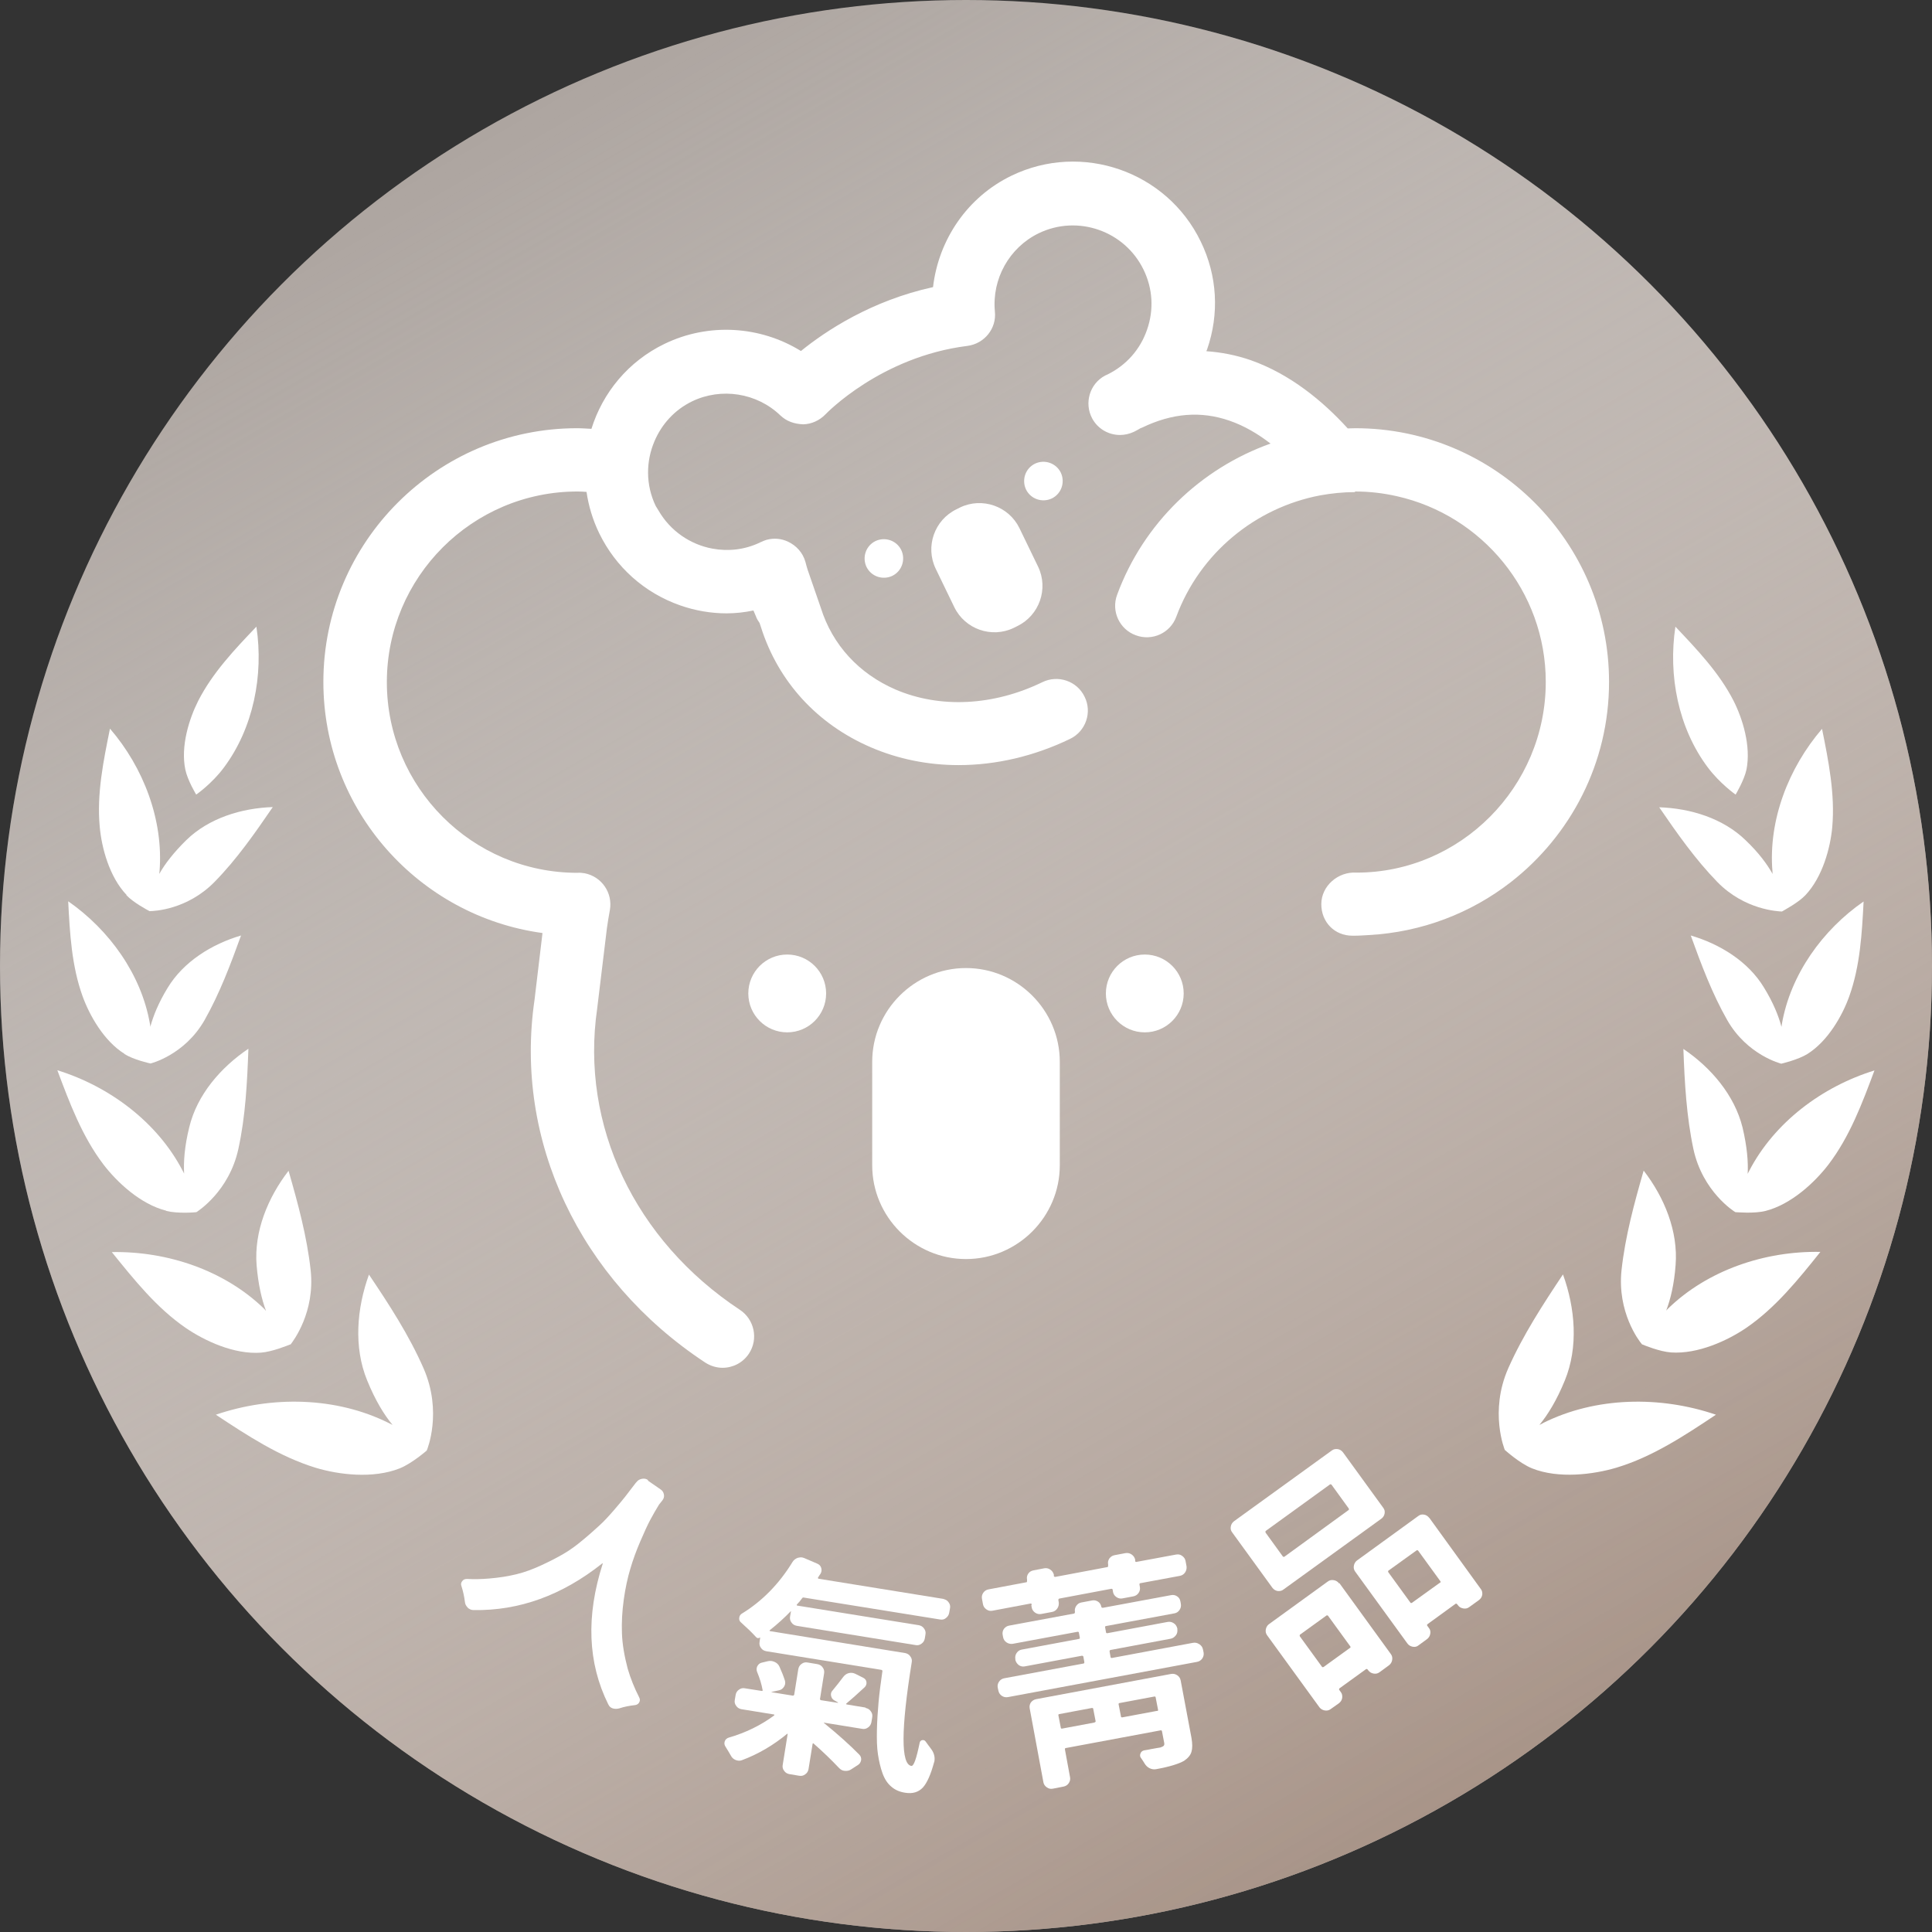 <?xml version="1.0" encoding="UTF-8"?><svg xmlns="http://www.w3.org/2000/svg" xmlns:xlink="http://www.w3.org/1999/xlink" viewBox="0 0 94.34 94.34"><rect x="0" y="0" width="94.34" height="94.34" fill="#333333" stroke="none"/><defs><style>.cls-1,.cls-2{fill:#fff;}.cls-3{fill:#ada5a0;}.cls-4{mix-blend-mode:multiply;}.cls-2{fill-rule:evenodd;}.cls-5{fill:url(#_命名漸層_5);}.cls-6{isolation:isolate;}</style><linearGradient id="_命名漸層_5" x1="23.58" y1="6.31" x2="70.76" y2="88.03" gradientTransform="matrix(1, 0, 0, 1, 0, 0)" gradientUnits="userSpaceOnUse"><stop offset="0" stop-color="#fff" stop-opacity="0"/><stop offset="1" stop-color="#a89488"/></linearGradient></defs><g class="cls-6"><g id="_層_2"><g id="_層_3"><circle class="cls-3" cx="47.17" cy="47.17" r="47.17"/><g class="cls-4"><circle class="cls-5" cx="47.17" cy="47.17" r="47.17"/></g></g><g id="_層_4"><g><path class="cls-2" d="M31.64,72.27c-.08-.06-.18-.08-.29-.06s-.2,.07-.26,.15c-.04,.04-.07,.08-.1,.12-.2,.26-.35,.46-.46,.6-.11,.14-.29,.36-.55,.66-.26,.3-.49,.55-.7,.74-.21,.19-.47,.43-.81,.71-.33,.28-.65,.51-.96,.69s-.66,.36-1.07,.55c-.41,.19-.81,.34-1.22,.44s-.85,.17-1.34,.21c-.36,.03-.72,.04-1.08,.02-.1,0-.18,.03-.24,.12-.05,.07-.06,.14-.03,.22,.09,.28,.14,.53,.17,.77,.01,.12,.06,.21,.14,.29,.01,.02,.03,.04,.06,.05,.06,.04,.13,.07,.22,.07,2.23,.04,4.33-.72,6.29-2.28,0,0,0,0,.02,0s0,0,0,.02c-.82,2.56-.73,4.84,.27,6.86,.03,.06,.07,.12,.12,.15,.03,.02,.06,.04,.1,.05,.1,.03,.21,.03,.32,0,.24-.08,.5-.13,.77-.16,.08-.01,.15-.05,.19-.11,.06-.09,.06-.18,.01-.27-.23-.45-.42-.92-.56-1.4-.16-.61-.26-1.18-.28-1.72-.02-.54,.01-1.09,.09-1.66s.19-1.07,.32-1.5c.13-.44,.29-.88,.48-1.32,.19-.44,.35-.8,.49-1.06s.28-.51,.43-.75c.05-.06,.1-.13,.16-.2,.07-.09,.1-.18,.08-.29s-.07-.19-.16-.25l-.62-.43Z"/><path class="cls-2" d="M42.26,83.38l-.91-.15s-.02,0-.03-.02c0,0,0-.01,0-.02,.22-.18,.52-.45,.91-.81,.06-.07,.09-.14,.08-.24-.01-.09-.06-.16-.15-.21l-.4-.2c-.11-.05-.21-.06-.32-.03-.11,.03-.19,.09-.26,.18-.16,.22-.34,.44-.52,.66-.07,.07-.1,.16-.08,.26s.07,.18,.16,.23l.18,.1s0,.01,0,.02c0,0,0,0-.01,0l-.83-.13s-.04-.02-.04-.05l.2-1.25c.02-.11,0-.21-.07-.3-.06-.09-.15-.14-.26-.16l-.48-.08c-.1-.02-.2,0-.29,.07-.09,.06-.14,.15-.16,.26l-.2,1.25s-.03,.04-.06,.04l-1.05-.17s-.01,0-.01,0c0,0,0,0,.01-.01l.36-.08c.11-.02,.19-.08,.25-.17,.06-.09,.08-.19,.05-.3-.07-.22-.16-.45-.27-.69-.05-.11-.13-.18-.24-.23s-.22-.06-.34-.03l-.29,.07c-.09,.02-.16,.08-.21,.17-.04,.09-.05,.18-.01,.28,.13,.31,.22,.61,.27,.89,0,.03,0,.04-.04,.04l-.83-.13c-.1-.02-.2,0-.29,.07-.09,.06-.14,.15-.16,.26l-.04,.24c-.02,.1,0,.2,.07,.29,.06,.09,.15,.14,.25,.16l1.6,.26s.01,0,.01,.02,0,.02,0,.02c-.66,.49-1.4,.85-2.23,1.09-.09,.03-.16,.09-.19,.18-.03,.09-.02,.17,.03,.25,.1,.15,.18,.3,.27,.45,.05,.1,.13,.17,.23,.21,.1,.04,.21,.05,.31,.01,.78-.29,1.52-.72,2.21-1.29,0,0,.02,0,.02,0,0,0,0,.01,0,.02l-.24,1.5c-.02,.1,0,.2,.07,.29,.06,.09,.15,.14,.25,.16l.48,.08c.11,.02,.21,0,.3-.07,.09-.06,.14-.15,.16-.25l.2-1.24s.02-.04,.04-.02c.48,.42,.89,.82,1.24,1.19,.08,.09,.17,.14,.28,.15,.11,.01,.22,0,.32-.07l.34-.22c.08-.05,.13-.13,.15-.24,.01-.1-.02-.19-.09-.26-.45-.46-1.03-.98-1.73-1.55,0,0,0,0,0-.01s.01,0,.02,0l1.85,.3c.1,.02,.2,0,.29-.07,.09-.06,.14-.15,.16-.25l.04-.24c.02-.11,0-.21-.07-.3-.06-.09-.15-.14-.25-.16Z"/><path class="cls-2" d="M46.1,78.08l-6.13-.99s-.04-.02-.03-.05c.05-.08,.09-.15,.13-.2,.05-.09,.06-.18,.03-.28-.03-.1-.1-.17-.2-.21l-.63-.27s-.07-.02-.1-.03c-.07-.01-.15,0-.22,.02-.1,.04-.19,.1-.25,.2-.66,1.08-1.49,1.92-2.47,2.52-.07,.04-.12,.11-.13,.19-.02,.1,.01,.19,.09,.25,.29,.26,.53,.49,.72,.7,.06,.07,.12,.08,.2,.03,0,0,.01,0,.01,0l-.03,.21c-.02,.11,0,.21,.07,.3,.06,.09,.15,.14,.26,.16l5.62,.91s.05,.02,.05,.05c-.08,.57-.15,1.08-.19,1.53-.04,.45-.07,.9-.08,1.36s0,.85,.05,1.18c.05,.33,.12,.64,.22,.92s.24,.5,.43,.66c.18,.16,.41,.26,.68,.3,.37,.06,.65-.03,.86-.25,.21-.23,.39-.64,.55-1.23,.01-.02,.02-.05,.02-.08,.03-.2-.03-.41-.18-.6-.08-.1-.16-.22-.25-.34-.04-.06-.1-.08-.16-.07-.07,.01-.11,.05-.13,.12-.16,.78-.29,1.16-.41,1.14-.51-.08-.51-1.77,.02-5.06,.02-.1,0-.2-.07-.29-.06-.09-.15-.14-.25-.16l-6.59-1.07s-.02,0-.03-.02c0,0,0-.01,0-.02,.38-.3,.72-.61,1.03-.93,0,0,0,0,.01,0s0,.01,0,.02l-.04,.23c-.02,.11,0,.21,.07,.3,.06,.09,.15,.14,.26,.16l5.8,.94c.1,.02,.2,0,.29-.07,.09-.06,.14-.15,.16-.26l.03-.19c.02-.1,0-.2-.07-.29-.06-.09-.15-.14-.25-.16l-5.95-.96s-.03-.02-.01-.05c.1-.1,.19-.21,.26-.31,.02-.03,.05-.04,.08-.03l6.65,1.07c.11,.02,.21,0,.29-.07,.09-.07,.14-.15,.16-.26l.04-.22c.02-.1,0-.2-.07-.29-.06-.09-.15-.14-.26-.16Z"/><path class="cls-2" d="M57.65,82.05c-.02-.11-.08-.19-.17-.25-.09-.06-.19-.08-.3-.06l-6.58,1.23c-.11,.02-.2,.08-.26,.16-.06,.09-.08,.19-.06,.29l.67,3.61c.02,.1,.07,.18,.17,.25s.19,.08,.3,.06l.51-.1c.11-.02,.2-.08,.26-.17s.08-.19,.06-.29l-.25-1.36s0-.06,.03-.06l4.66-.87s.05,.01,.05,.05l.11,.57c.01,.07,0,.11-.03,.14-.03,.03-.08,.05-.16,.08-.01,0-.08,.01-.18,.03l-.28,.05c-.08,.02-.2,.04-.33,.06-.09,.02-.15,.07-.18,.15-.03,.08-.03,.16,.03,.23,.06,.09,.12,.17,.17,.26,.06,.1,.14,.18,.24,.23,.1,.05,.21,.07,.32,.05,.66-.12,1.11-.26,1.37-.41,.19-.13,.31-.27,.36-.44s.05-.39,0-.68l-.53-2.82Zm-4.2,2.06l-1.6,.3s-.05,0-.05-.04l-.12-.62s0-.05,.04-.05l1.6-.3s.06,0,.06,.03l.12,.62s0,.05-.05,.05Zm3.06-.57l-1.71,.32s-.06,0-.06-.03l-.12-.62s0-.05,.05-.05l1.71-.32s.05,0,.05,.04l.12,.62s0,.05-.04,.05Z"/><path class="cls-2" d="M50.36,78.38l.02,.12c.02,.1,.07,.18,.17,.25,.09,.06,.19,.08,.3,.06l.53-.1c.1-.02,.18-.07,.25-.17,.06-.09,.08-.19,.07-.29l-.02-.12s0-.06,.04-.07l2.55-.48s.06,0,.06,.04l.02,.12c.02,.1,.07,.18,.17,.25,.09,.06,.19,.08,.29,.06l.53-.1c.11-.02,.2-.08,.26-.17,.06-.09,.08-.19,.06-.29l-.02-.12s0-.06,.03-.06l1.94-.36c.11-.02,.2-.08,.26-.17,.06-.09,.08-.19,.07-.29l-.05-.27c-.02-.1-.07-.18-.17-.25s-.19-.08-.3-.06l-1.94,.36s-.05,0-.05-.05v-.07c-.03-.11-.09-.19-.18-.25s-.19-.08-.3-.06l-.53,.1c-.1,.02-.18,.07-.25,.16-.06,.09-.08,.19-.06,.29v.07s0,.06-.03,.06l-2.55,.48s-.06,0-.07-.04v-.07c-.03-.11-.09-.19-.18-.25-.09-.06-.19-.08-.29-.06l-.52,.1c-.11,.02-.2,.07-.26,.16-.06,.09-.08,.18-.06,.29v.07s0,.06-.02,.06l-1.86,.35c-.11,.02-.2,.08-.26,.17-.06,.09-.08,.19-.06,.29l.05,.27c.02,.1,.07,.18,.17,.25s.19,.08,.3,.06l1.86-.35s.05,0,.05,.05Z"/><path class="cls-2" d="M58.55,80.28c-.09-.06-.19-.08-.3-.06l-3.96,.74s-.06,0-.06-.04l-.05-.28s0-.06,.04-.07l2.94-.55c.11-.02,.19-.08,.26-.17s.08-.19,.07-.29v-.04c-.03-.11-.08-.2-.18-.26-.09-.06-.19-.08-.3-.06l-2.94,.55s-.06,0-.06-.03l-.05-.27s0-.05,.05-.05l3.34-.62c.11-.02,.19-.08,.25-.17,.06-.09,.08-.19,.06-.3l-.02-.11c-.02-.11-.07-.19-.16-.25-.09-.06-.18-.08-.29-.06l-3.34,.62s-.06,0-.07-.04h0c-.02-.11-.07-.2-.16-.26-.09-.06-.19-.08-.29-.06l-.53,.1c-.11,.02-.19,.08-.25,.17-.06,.09-.08,.19-.06,.29h0s0,.07-.04,.08l-3.18,.59c-.1,.02-.18,.07-.25,.16-.06,.09-.08,.19-.06,.29l.02,.11c.02,.11,.08,.2,.17,.26,.09,.06,.19,.08,.29,.07l3.18-.59s.06,0,.06,.03l.05,.27s0,.05-.05,.05l-2.79,.52c-.11,.02-.19,.08-.25,.17s-.08,.19-.06,.3v.04c.03,.1,.08,.18,.17,.25,.09,.06,.19,.08,.29,.06l2.79-.52s.06,0,.07,.04l.05,.28s0,.06-.04,.06l-3.87,.72c-.11,.02-.2,.08-.26,.17s-.08,.19-.06,.29l.03,.14c.02,.11,.08,.2,.17,.26,.09,.06,.19,.08,.3,.06l9.23-1.72c.11-.02,.2-.08,.26-.17,.06-.09,.08-.19,.06-.3l-.03-.14c-.02-.1-.07-.18-.17-.25Z"/><path class="cls-2" d="M65.39,77.32c-.07-.09-.15-.14-.26-.16s-.21,0-.3,.07l-2.87,2.08c-.08,.06-.13,.15-.15,.25-.02,.11,0,.21,.07,.3l2.55,3.51c.06,.08,.15,.13,.25,.15,.11,.02,.21,0,.29-.06l.41-.29c.09-.07,.14-.15,.16-.26,.01-.11,0-.2-.07-.29l-.08-.11s-.01-.05,.02-.07l1.3-.94s.04-.01,.06,.01l.04,.05c.07,.09,.15,.14,.26,.16,.11,.02,.21,0,.3-.07l.45-.33c.09-.07,.14-.15,.16-.26,.02-.11,0-.21-.07-.3l-2.51-3.46Zm.54,3.14l-1.3,.94s-.05,.02-.07,0l-1.09-1.5s-.02-.06,.01-.08l1.3-.94s.05-.01,.07,.02l1.09,1.5s.01,.04,0,.06Z"/><path class="cls-2" d="M69.8,74.13c-.07-.09-.15-.15-.26-.17-.11-.02-.2,0-.29,.07l-2.99,2.17c-.08,.06-.13,.15-.15,.25-.02,.11,0,.21,.07,.3l2.55,3.51c.06,.08,.15,.13,.25,.15,.11,.02,.21,0,.29-.07l.41-.3c.09-.07,.14-.15,.16-.26,.02-.11,0-.21-.07-.29l-.08-.11s-.01-.04,0-.06l1.39-1.01s.04-.01,.06,.01l.05,.06c.06,.09,.15,.14,.26,.16,.11,.02,.21,0,.3-.07l.47-.34c.09-.07,.14-.15,.16-.26,.01-.11-.01-.21-.08-.29l-2.51-3.47Zm.53,3.14l-1.39,1s-.04,.01-.06,0l-1.09-1.5s-.02-.05,0-.07l1.39-1s.05-.01,.07,.02l1.09,1.5s.01,.04,0,.06Z"/><path class="cls-2" d="M62.39,77.69c.11,.01,.21-.01,.29-.08l4.77-3.45c.08-.06,.14-.14,.16-.25s0-.2-.07-.29l-1.96-2.7c-.07-.09-.15-.14-.26-.16-.11-.01-.2,0-.29,.07l-4.77,3.45c-.09,.07-.14,.15-.16,.26-.02,.11,0,.2,.07,.29l1.96,2.7c.07,.09,.15,.14,.26,.16Zm-.59-2.93l3.15-2.28s.05-.01,.07,.02l.84,1.16s.02,.05,0,.07l-3.15,2.29s-.05,.01-.07-.02l-.84-1.16s-.02-.05,0-.07Z"/><circle class="cls-1" cx="38.44" cy="48.51" r="1.9"/><circle class="cls-1" cx="55.9" cy="48.51" r="1.9"/><path class="cls-2" d="M51.75,56.9v-5.05c0-2.52-2.06-4.58-4.58-4.58h0c-2.52,0-4.58,2.06-4.58,4.58v5.05c0,2.52,2.06,4.58,4.58,4.58h0c2.52,0,4.58-2.06,4.58-4.58Z"/><path class="cls-2" d="M42.75,26.42c-.47,.23-.66,.79-.44,1.26,.23,.47,.79,.66,1.26,.44,.47-.23,.66-.79,.44-1.26-.23-.47-.79-.66-1.26-.44Z"/><path class="cls-2" d="M51.36,24.34c.47-.23,.66-.79,.44-1.26-.23-.47-.79-.66-1.26-.44-.47,.23-.66,.79-.44,1.26,.23,.47,.79,.66,1.26,.44Z"/><path class="cls-2" d="M46.88,24.78l-.18,.09c-1.07,.52-1.53,1.82-1.01,2.9l.91,1.88c.52,1.07,1.82,1.53,2.9,1.01l.18-.09c1.07-.52,1.53-1.82,1.01-2.9l-.91-1.88c-.52-1.07-1.82-1.53-2.9-1.01Z"/><path class="cls-2" d="M66.17,24c.7,0,1.38,.08,2.04,.23,4.15,.93,7.27,4.64,7.27,9.07,0,5.13-4.17,9.31-9.24,9.31-.9-.06-1.72,.65-1.72,1.54s.66,1.54,1.51,1.54c.04,0,.11,0,.15,0,.22,0,.43-.02,.65-.03,2.61-.14,5.01-1.08,6.95-2.59,2.91-2.27,4.79-5.8,4.79-9.77,0-6.83-5.56-12.39-12.39-12.39-.12,0-.25,.01-.37,.01-1.22-1.34-2.81-2.65-4.73-3.33-.72-.25-1.45-.39-2.17-.44,0-.03,.02-.05,.03-.08,.61-1.75,.5-3.62-.31-5.28-1.66-3.43-5.81-4.87-9.24-3.21-2.15,1.04-3.56,3.12-3.83,5.44-3.01,.66-5.23,2.13-6.45,3.12-1.99-1.23-4.51-1.39-6.66-.35-1.78,.86-3.02,2.39-3.57,4.15-.23-.01-.46-.03-.7-.03-6.83,0-12.39,5.56-12.39,12.39,0,6.26,4.67,11.44,10.7,12.26l-.39,3.27c-1,6.86,2.19,13.65,8.33,17.7,.26,.17,.56,.26,.85,.26,.5,0,.99-.24,1.29-.69,.47-.71,.27-1.67-.44-2.14-5.13-3.39-7.8-9.01-6.97-14.71l.48-3.96c.04-.29,.09-.57,.14-.85,.15-.84-.4-1.64-1.24-1.8-.12-.02-.24-.03-.35-.02h0c-5.13,0-9.3-4.18-9.3-9.31s4.17-9.31,9.31-9.31c.15,0,.3,.01,.44,.02,.1,.68,.3,1.36,.62,2.02,.81,1.66,2.21,2.91,3.95,3.52,.74,.26,1.51,.39,2.27,.39,.44,0,.88-.05,1.31-.14,.04,.09,.08,.19,.12,.28,.04,.12,.11,.23,.18,.33l.07,.21c.84,2.65,2.74,4.73,5.36,5.86,1.35,.58,2.8,.87,4.29,.87,1.82,0,3.68-.43,5.44-1.28,.77-.37,1.09-1.3,.71-2.06-.37-.77-1.3-1.08-2.06-.71-2.39,1.16-5,1.29-7.17,.36-1.78-.77-3.08-2.17-3.65-3.99l-.64-1.85c-.04-.13-.08-.26-.11-.39-.13-.46-.45-.8-.85-.99-.32-.15-.68-.19-1.05-.09-.08,.02-.16,.06-.23,.09h0l-.04,.02h-.02l-.03,.02c-.75,.36-1.56,.44-2.32,.3-1.08-.2-2.06-.86-2.64-1.87-.04-.07-.09-.14-.13-.21-.5-1.04-.48-2.19-.06-3.17,.35-.82,.97-1.52,1.83-1.94,1.43-.69,3.17-.42,4.32,.69,.3,.28,.66,.41,1.11,.43,.41-.01,.8-.19,1.09-.49,.03-.03,2.69-2.81,6.93-3.34h0c.83-.11,1.43-.85,1.34-1.68-.15-1.59,.7-3.12,2.14-3.82,1.9-.92,4.2-.12,5.12,1.78,.45,.92,.51,1.96,.17,2.93-.33,.96-1.01,1.73-1.92,2.18-.04,.02-.09,.04-.13,.06-.75,.4-1.03,1.34-.63,2.09,.28,.52,.81,.81,1.36,.81,.22,0,.45-.05,.67-.15l.04-.02c.1-.05,.19-.1,.29-.16,.03-.01,.05-.02,.08-.03,1.47-.71,2.87-.82,4.26-.34,.73,.25,1.4,.65,2.01,1.12-3.4,1.21-6.2,3.88-7.49,7.38-.3,.8,.11,1.69,.91,1.98,.8,.3,1.69-.11,1.98-.91,1.15-3.1,3.86-5.32,7.02-5.92,.55-.1,1.12-.16,1.7-.16Z"/><path class="cls-2" d="M75.35,69.49c-.06,.03-.12,.06-.18,.09,.41-.5,.84-1.19,1.24-2.17,.67-1.63,.51-3.53-.09-5.18-.98,1.47-1.95,2.96-2.67,4.58-.94,2.13-.17,3.99-.17,3.99h0s.73,.66,1.33,.9c1.3,.52,2.99,.3,4.11-.03,1.77-.53,3.34-1.57,4.87-2.59-2.73-.93-5.87-.88-8.45,.41Z"/><path class="cls-2" d="M81.36,64c.21-.55,.39-1.28,.46-2.23,.13-1.65-.55-3.3-1.56-4.61-.46,1.6-.9,3.21-1.08,4.86-.22,2.05,.85,3.45,.98,3.6h.01v.02h0c.12,.05,.87,.36,1.43,.4,1.31,.09,2.76-.58,3.67-1.2,1.43-.98,2.54-2.36,3.62-3.71-2.71-.05-5.51,.89-7.45,2.78-.03,.03-.06,.06-.08,.09Z"/><path class="cls-2" d="M85.41,57.18s-.05,.09-.07,.14c.03-.59-.03-1.33-.25-2.26-.39-1.58-1.54-2.93-2.89-3.84,.06,1.64,.15,3.29,.49,4.89,.45,2.08,1.99,3.05,2.05,3.08h0c.07,0,.92,.08,1.47-.06,1.26-.32,2.41-1.4,3.07-2.26,1.04-1.36,1.65-2.99,2.25-4.6-2.56,.79-4.89,2.54-6.12,4.91Z"/><path class="cls-2" d="M86.99,50.14c-.14-.52-.39-1.16-.85-1.91-.77-1.28-2.15-2.13-3.58-2.55,.51,1.41,1.04,2.83,1.78,4.13,.98,1.72,2.64,2.13,2.64,2.13h0s.82-.19,1.27-.47c1.01-.63,1.72-1.89,2.05-2.82,.53-1.48,.62-3.07,.7-4.63-2.01,1.39-3.57,3.57-3.99,5.98,0,.05-.02,.1-.02,.15Z"/><path class="cls-2" d="M87.01,44.5h.02c.11-.07,.78-.42,1.13-.79,.84-.89,1.22-2.32,1.31-3.33,.14-1.6-.18-3.21-.5-4.79-1.64,1.91-2.63,4.47-2.42,6.97,0,.04,0,.08,.01,.12-.27-.48-.68-1.04-1.32-1.65-1.1-1.07-2.69-1.56-4.22-1.61,.87,1.27,1.76,2.54,2.84,3.65,1.34,1.37,2.97,1.43,3.16,1.44Z"/><path class="cls-2" d="M84.75,38.8s.42-.7,.53-1.22c.23-1.15-.19-2.49-.63-3.36-.7-1.37-1.78-2.5-2.84-3.62-.36,2.38,.14,4.95,1.58,6.87,.6,.8,1.36,1.33,1.36,1.33Z"/><path class="cls-2" d="M18.02,62.23c-.6,1.65-.76,3.55-.09,5.18,.4,.98,.83,1.68,1.24,2.17-.06-.03-.12-.06-.18-.09-2.58-1.29-5.72-1.34-8.45-.41,1.54,1.02,3.11,2.05,4.87,2.59,1.12,.34,2.8,.55,4.11,.03,.6-.24,1.33-.88,1.33-.88l-.02-.02h.02s.77-1.85-.17-3.99c-.71-1.62-1.68-3.11-2.67-4.58Z"/><path class="cls-2" d="M12.74,66.05c.55-.04,1.3-.35,1.43-.4h.02c.13-.17,1.2-1.57,.98-3.62-.18-1.65-.62-3.26-1.08-4.86-1.01,1.31-1.69,2.96-1.56,4.61,.08,.95,.25,1.67,.46,2.23-.03-.03-.06-.06-.08-.09-1.94-1.89-4.74-2.83-7.45-2.78,1.09,1.35,2.19,2.73,3.62,3.71,.91,.62,2.35,1.3,3.67,1.2Z"/><path class="cls-2" d="M8.12,59.13c.56,.14,1.41,.07,1.47,.06h0c.06-.04,1.6-1.01,2.05-3.09,.35-1.6,.43-3.25,.49-4.89-1.35,.91-2.51,2.25-2.89,3.84-.23,.93-.28,1.67-.25,2.26-.02-.05-.04-.09-.07-.14-1.23-2.37-3.57-4.12-6.12-4.91,.6,1.6,1.21,3.23,2.25,4.6,.66,.86,1.8,1.94,3.07,2.26Z"/><path class="cls-2" d="M6.08,51.47c.45,.28,1.22,.45,1.27,.46h0s1.66-.4,2.64-2.12c.74-1.31,1.27-2.72,1.78-4.13-1.43,.42-2.81,1.28-3.58,2.55-.46,.75-.71,1.39-.85,1.91,0-.05-.01-.1-.02-.15-.42-2.41-1.98-4.58-3.99-5.98,.08,1.57,.17,3.16,.7,4.63,.34,.94,1.04,2.19,2.05,2.82Z"/><path class="cls-2" d="M6.17,43.71c.35,.37,1.02,.72,1.13,.78h.02c.19,0,1.82-.06,3.16-1.43,1.08-1.1,1.97-2.38,2.84-3.65-1.53,.05-3.12,.54-4.22,1.61-.63,.62-1.05,1.17-1.32,1.65,0-.04,0-.08,.01-.12,.2-2.5-.78-5.07-2.42-6.97-.32,1.58-.65,3.18-.5,4.79,.09,1.02,.47,2.45,1.31,3.33Z"/><path class="cls-2" d="M9.58,38.8s.77-.53,1.36-1.33c1.43-1.92,1.94-4.5,1.58-6.87-1.06,1.11-2.14,2.25-2.84,3.62-.44,.87-.87,2.22-.63,3.36,.11,.53,.53,1.22,.53,1.22Z"/></g></g></g></g></svg>